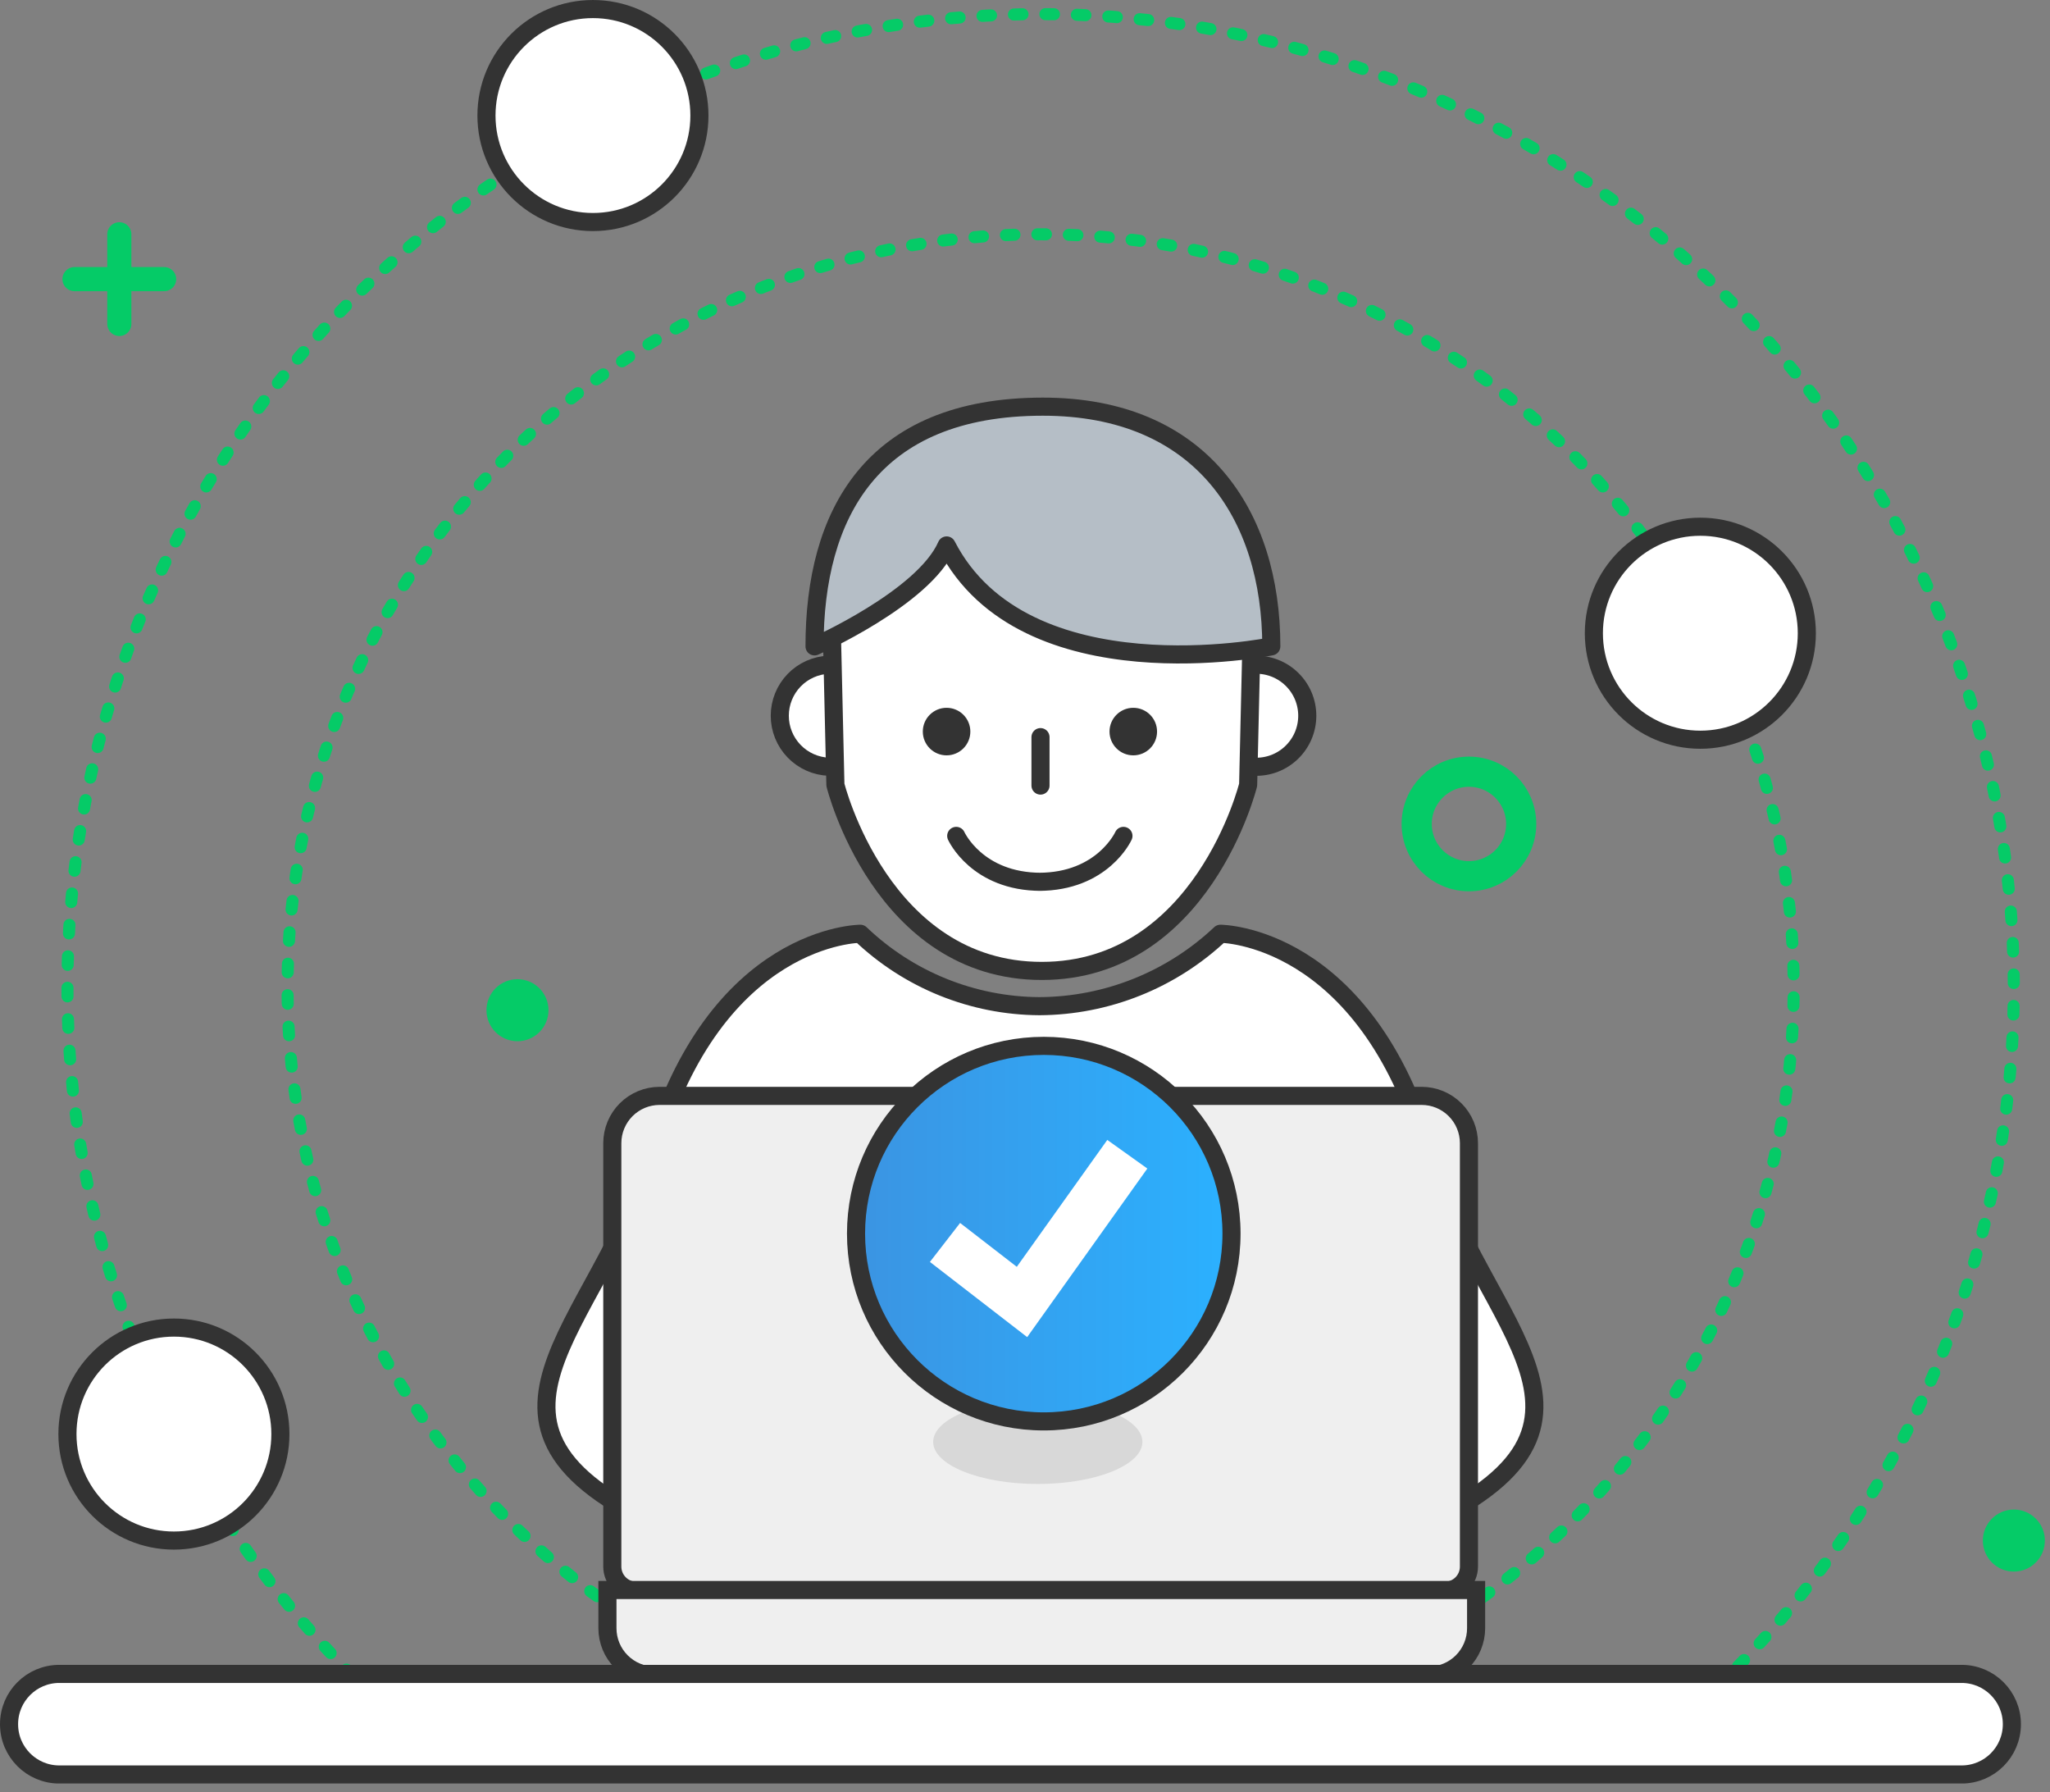 <svg width="127" height="111" viewBox="0 0 127 111" fill="none" xmlns="http://www.w3.org/2000/svg">
<rect x="0" y="0" width="127" height="111" fill="#808080" stroke="none"/>
<g clip-path="url(#clip0_883_777)">
<path d="M64.468 107.817C90.233 107.817 111.12 86.93 111.12 61.164C111.12 35.399 90.233 14.512 64.468 14.512C38.702 14.512 17.815 35.399 17.815 61.164C17.815 86.93 38.702 107.817 64.468 107.817Z" stroke="#05CB67" stroke-width="0.747" stroke-linecap="round" stroke-linejoin="round" stroke-dasharray="0.53 1.42"/>
<path d="M21.837 103.795C13.405 95.364 7.663 84.621 5.337 72.926C3.01 61.231 4.204 49.109 8.767 38.092C13.331 27.076 21.058 17.66 30.973 11.035C40.887 4.41 52.544 0.874 64.468 0.874C76.392 0.874 88.049 4.41 97.963 11.035C107.878 17.66 115.605 27.076 120.168 38.092C124.731 49.109 125.925 61.231 123.599 72.926C121.273 84.621 115.531 95.364 107.099 103.795" stroke="#05CB67" stroke-width="0.747" stroke-linecap="round" stroke-linejoin="round" stroke-dasharray="0.53 1.42"/>
<path d="M77.717 41.174C78.141 41.159 78.563 41.23 78.96 41.382C79.356 41.534 79.717 41.765 80.022 42.06C80.327 42.355 80.57 42.708 80.736 43.098C80.901 43.489 80.987 43.909 80.987 44.333C80.987 44.758 80.901 45.178 80.736 45.568C80.57 45.959 80.327 46.312 80.022 46.607C79.717 46.902 79.356 47.133 78.96 47.285C78.563 47.437 78.141 47.508 77.717 47.493" fill="white"/>
<path d="M77.717 41.174C78.141 41.159 78.563 41.23 78.96 41.382C79.356 41.534 79.717 41.765 80.022 42.06C80.327 42.355 80.57 42.708 80.736 43.098C80.901 43.489 80.987 43.909 80.987 44.333C80.987 44.758 80.901 45.178 80.736 45.568C80.57 45.959 80.327 46.312 80.022 46.607C79.717 46.902 79.356 47.133 78.96 47.285C78.563 47.437 78.141 47.508 77.717 47.493" stroke="#333333" stroke-width="1.121" stroke-linecap="round" stroke-linejoin="round"/>
<path d="M51.361 41.173C50.542 41.202 49.766 41.547 49.196 42.136C48.627 42.726 48.308 43.514 48.308 44.333C48.308 45.153 48.627 45.941 49.196 46.53C49.766 47.12 50.542 47.465 51.361 47.493" fill="white"/>
<path d="M51.361 41.173C50.542 41.202 49.766 41.547 49.196 42.136C48.627 42.726 48.308 43.514 48.308 44.333C48.308 45.153 48.627 45.941 49.196 46.53C49.766 47.12 50.542 47.465 51.361 47.493" stroke="#333333" stroke-width="1.121" stroke-linecap="round" stroke-linejoin="round"/>
<path d="M77.608 36.341L77.324 48.614C77.324 48.614 74.484 60.14 64.539 60.14C54.594 60.14 51.754 48.614 51.754 48.614L51.47 36.341L58.944 31.483L77.608 36.341Z" fill="white" stroke="#333333" stroke-width="1.121" stroke-linecap="round" stroke-linejoin="round"/>
<path d="M53.301 57.838C53.301 57.838 44.332 57.838 40.411 71.371C37.212 82.399 26.647 88.435 41.843 94.96H87.064C102.263 88.435 91.694 82.399 88.495 71.371C84.575 57.838 75.605 57.838 75.605 57.838C72.572 60.701 68.564 62.304 64.393 62.323C60.258 62.301 56.289 60.696 53.301 57.838Z" fill="white" stroke="#333333" stroke-width="1.121" stroke-linecap="round" stroke-linejoin="round"/>
<path d="M58.645 33.785C63.474 43.162 78.759 40.037 78.759 40.037C78.759 31.916 74.413 25.189 64.61 25.189C53.955 25.189 50.461 31.916 50.461 40.037C50.461 40.037 57.221 37.047 58.645 33.785Z" fill="#B5BEC6" stroke="#333333" stroke-width="1.121" stroke-linecap="round" stroke-linejoin="round"/>
<path d="M70.208 46.787C71.022 46.787 71.681 46.128 71.681 45.314C71.681 44.501 71.022 43.842 70.208 43.842C69.395 43.842 68.736 44.501 68.736 45.314C68.736 46.128 69.395 46.787 70.208 46.787Z" fill="#333333"/>
<path d="M58.641 46.787C59.455 46.787 60.114 46.128 60.114 45.314C60.114 44.501 59.455 43.842 58.641 43.842C57.828 43.842 57.169 44.501 57.169 45.314C57.169 46.128 57.828 46.787 58.641 46.787Z" fill="#333333"/>
<path d="M59.239 51.776C59.239 51.776 60.518 54.62 64.498 54.62H64.345C68.321 54.62 69.599 51.776 69.599 51.776" fill="white"/>
<path d="M59.239 51.776C59.239 51.776 60.518 54.62 64.498 54.62H64.345C68.321 54.62 69.599 51.776 69.599 51.776" stroke="#333333" stroke-width="1.121" stroke-linecap="round" stroke-linejoin="round"/>
<path d="M64.46 45.658V48.659" stroke="#333333" stroke-width="1.121" stroke-linecap="round" stroke-linejoin="round"/>
<path d="M40.863 67.88H88.073C88.85 67.88 89.595 68.189 90.144 68.738C90.694 69.288 91.003 70.033 91.003 70.81V97.038C91.003 97.435 90.845 97.815 90.565 98.095C90.284 98.376 89.904 98.533 89.508 98.533H39.428C39.032 98.533 38.651 98.376 38.371 98.095C38.091 97.815 37.933 97.435 37.933 97.038V70.81C37.933 70.033 38.242 69.288 38.791 68.738C39.341 68.189 40.086 67.88 40.863 67.88Z" fill="#EFEFEF" stroke="#333333" stroke-width="1.121" stroke-miterlimit="10"/>
<path d="M91.447 98.485V100.854C91.447 101.631 91.139 102.377 90.589 102.927C90.04 103.477 89.295 103.787 88.517 103.788H40.564C39.786 103.788 39.04 103.479 38.49 102.928C37.94 102.378 37.631 101.632 37.631 100.854V98.485H91.447Z" fill="#EFEFEF" stroke="#333333" stroke-width="1.121" stroke-miterlimit="10"/>
<path d="M121.525 103.683H3.674C1.954 103.683 0.561 105.077 0.561 106.796V106.8C0.561 108.519 1.954 109.913 3.674 109.913H121.525C123.244 109.913 124.638 108.519 124.638 106.8V106.796C124.638 105.077 123.244 103.683 121.525 103.683Z" fill="white" stroke="#333333" stroke-width="1.121" stroke-miterlimit="10"/>
<path d="M32.058 64.494C33.119 64.494 33.979 63.634 33.979 62.573C33.979 61.512 33.119 60.652 32.058 60.652C30.997 60.652 30.137 61.512 30.137 62.573C30.137 63.634 30.997 64.494 32.058 64.494Z" fill="#05CB67"/>
<path d="M124.761 97.345C125.822 97.345 126.682 96.485 126.682 95.424C126.682 94.363 125.822 93.503 124.761 93.503C123.7 93.503 122.84 94.363 122.84 95.424C122.84 96.485 123.7 97.345 124.761 97.345Z" fill="#05CB67"/>
<path d="M105.339 45.819C108.982 45.819 111.935 42.866 111.935 39.223C111.935 35.58 108.982 32.626 105.339 32.626C101.696 32.626 98.742 35.58 98.742 39.223C98.742 42.866 101.696 45.819 105.339 45.819Z" fill="white" stroke="#333333" stroke-width="1.121" stroke-miterlimit="10"/>
<path d="M36.733 13.753C40.377 13.753 43.33 10.8 43.33 7.157C43.33 3.514 40.377 0.561 36.733 0.561C33.09 0.561 30.137 3.514 30.137 7.157C30.137 10.8 33.09 13.753 36.733 13.753Z" fill="white" stroke="#333333" stroke-width="1.121" stroke-miterlimit="10"/>
<path d="M10.774 95.424C14.418 95.424 17.371 92.471 17.371 88.828C17.371 85.184 14.418 82.231 10.774 82.231C7.131 82.231 4.178 85.184 4.178 88.828C4.178 92.471 7.131 95.424 10.774 95.424Z" fill="white" stroke="#333333" stroke-width="1.121" stroke-miterlimit="10"/>
<path d="M91.003 54.273C92.79 54.273 94.239 52.824 94.239 51.036C94.239 49.249 92.79 47.8 91.003 47.8C89.215 47.8 87.766 49.249 87.766 51.036C87.766 52.824 89.215 54.273 91.003 54.273Z" stroke="#05CB67" stroke-width="1.869" stroke-linecap="round" stroke-linejoin="round"/>
<path d="M7.392 14.512V20.065" stroke="#05CB67" stroke-width="1.495" stroke-linecap="round" stroke-linejoin="round"/>
<path d="M10.169 17.289H4.615" stroke="#05CB67" stroke-width="1.495" stroke-linecap="round" stroke-linejoin="round"/>
<path opacity="0.1" d="M64.292 91.918C67.871 91.918 70.773 90.752 70.773 89.313C70.773 87.875 67.871 86.708 64.292 86.708C60.713 86.708 57.812 87.875 57.812 89.313C57.812 90.752 60.713 91.918 64.292 91.918Z" fill="black"/>
<path d="M64.662 88.043C71.085 88.043 76.293 82.835 76.293 76.412C76.293 69.989 71.085 64.782 64.662 64.782C58.239 64.782 53.032 69.989 53.032 76.412C53.032 82.835 58.239 88.043 64.662 88.043Z" fill="url(#paint0_linear_883_777)" stroke="#333333" stroke-width="1.121" stroke-miterlimit="10"/>
<path d="M63.635 82.822L57.61 78.165L59.479 75.751L62.992 78.468L68.598 70.608L71.079 72.38L63.635 82.822Z" fill="white"/>
</g>
<defs>
<linearGradient id="paint0_linear_883_777" x1="53.032" y1="76.412" x2="76.293" y2="76.412" gradientUnits="userSpaceOnUse">
<stop stop-color="#3B94E2"/>
<stop offset="1" stop-color="#2BB1FF"/>
</linearGradient>
<clipPath id="clip0_883_777">
<rect width="126.682" height="110.47" fill="white"/>
</clipPath>
</defs>
</svg>
